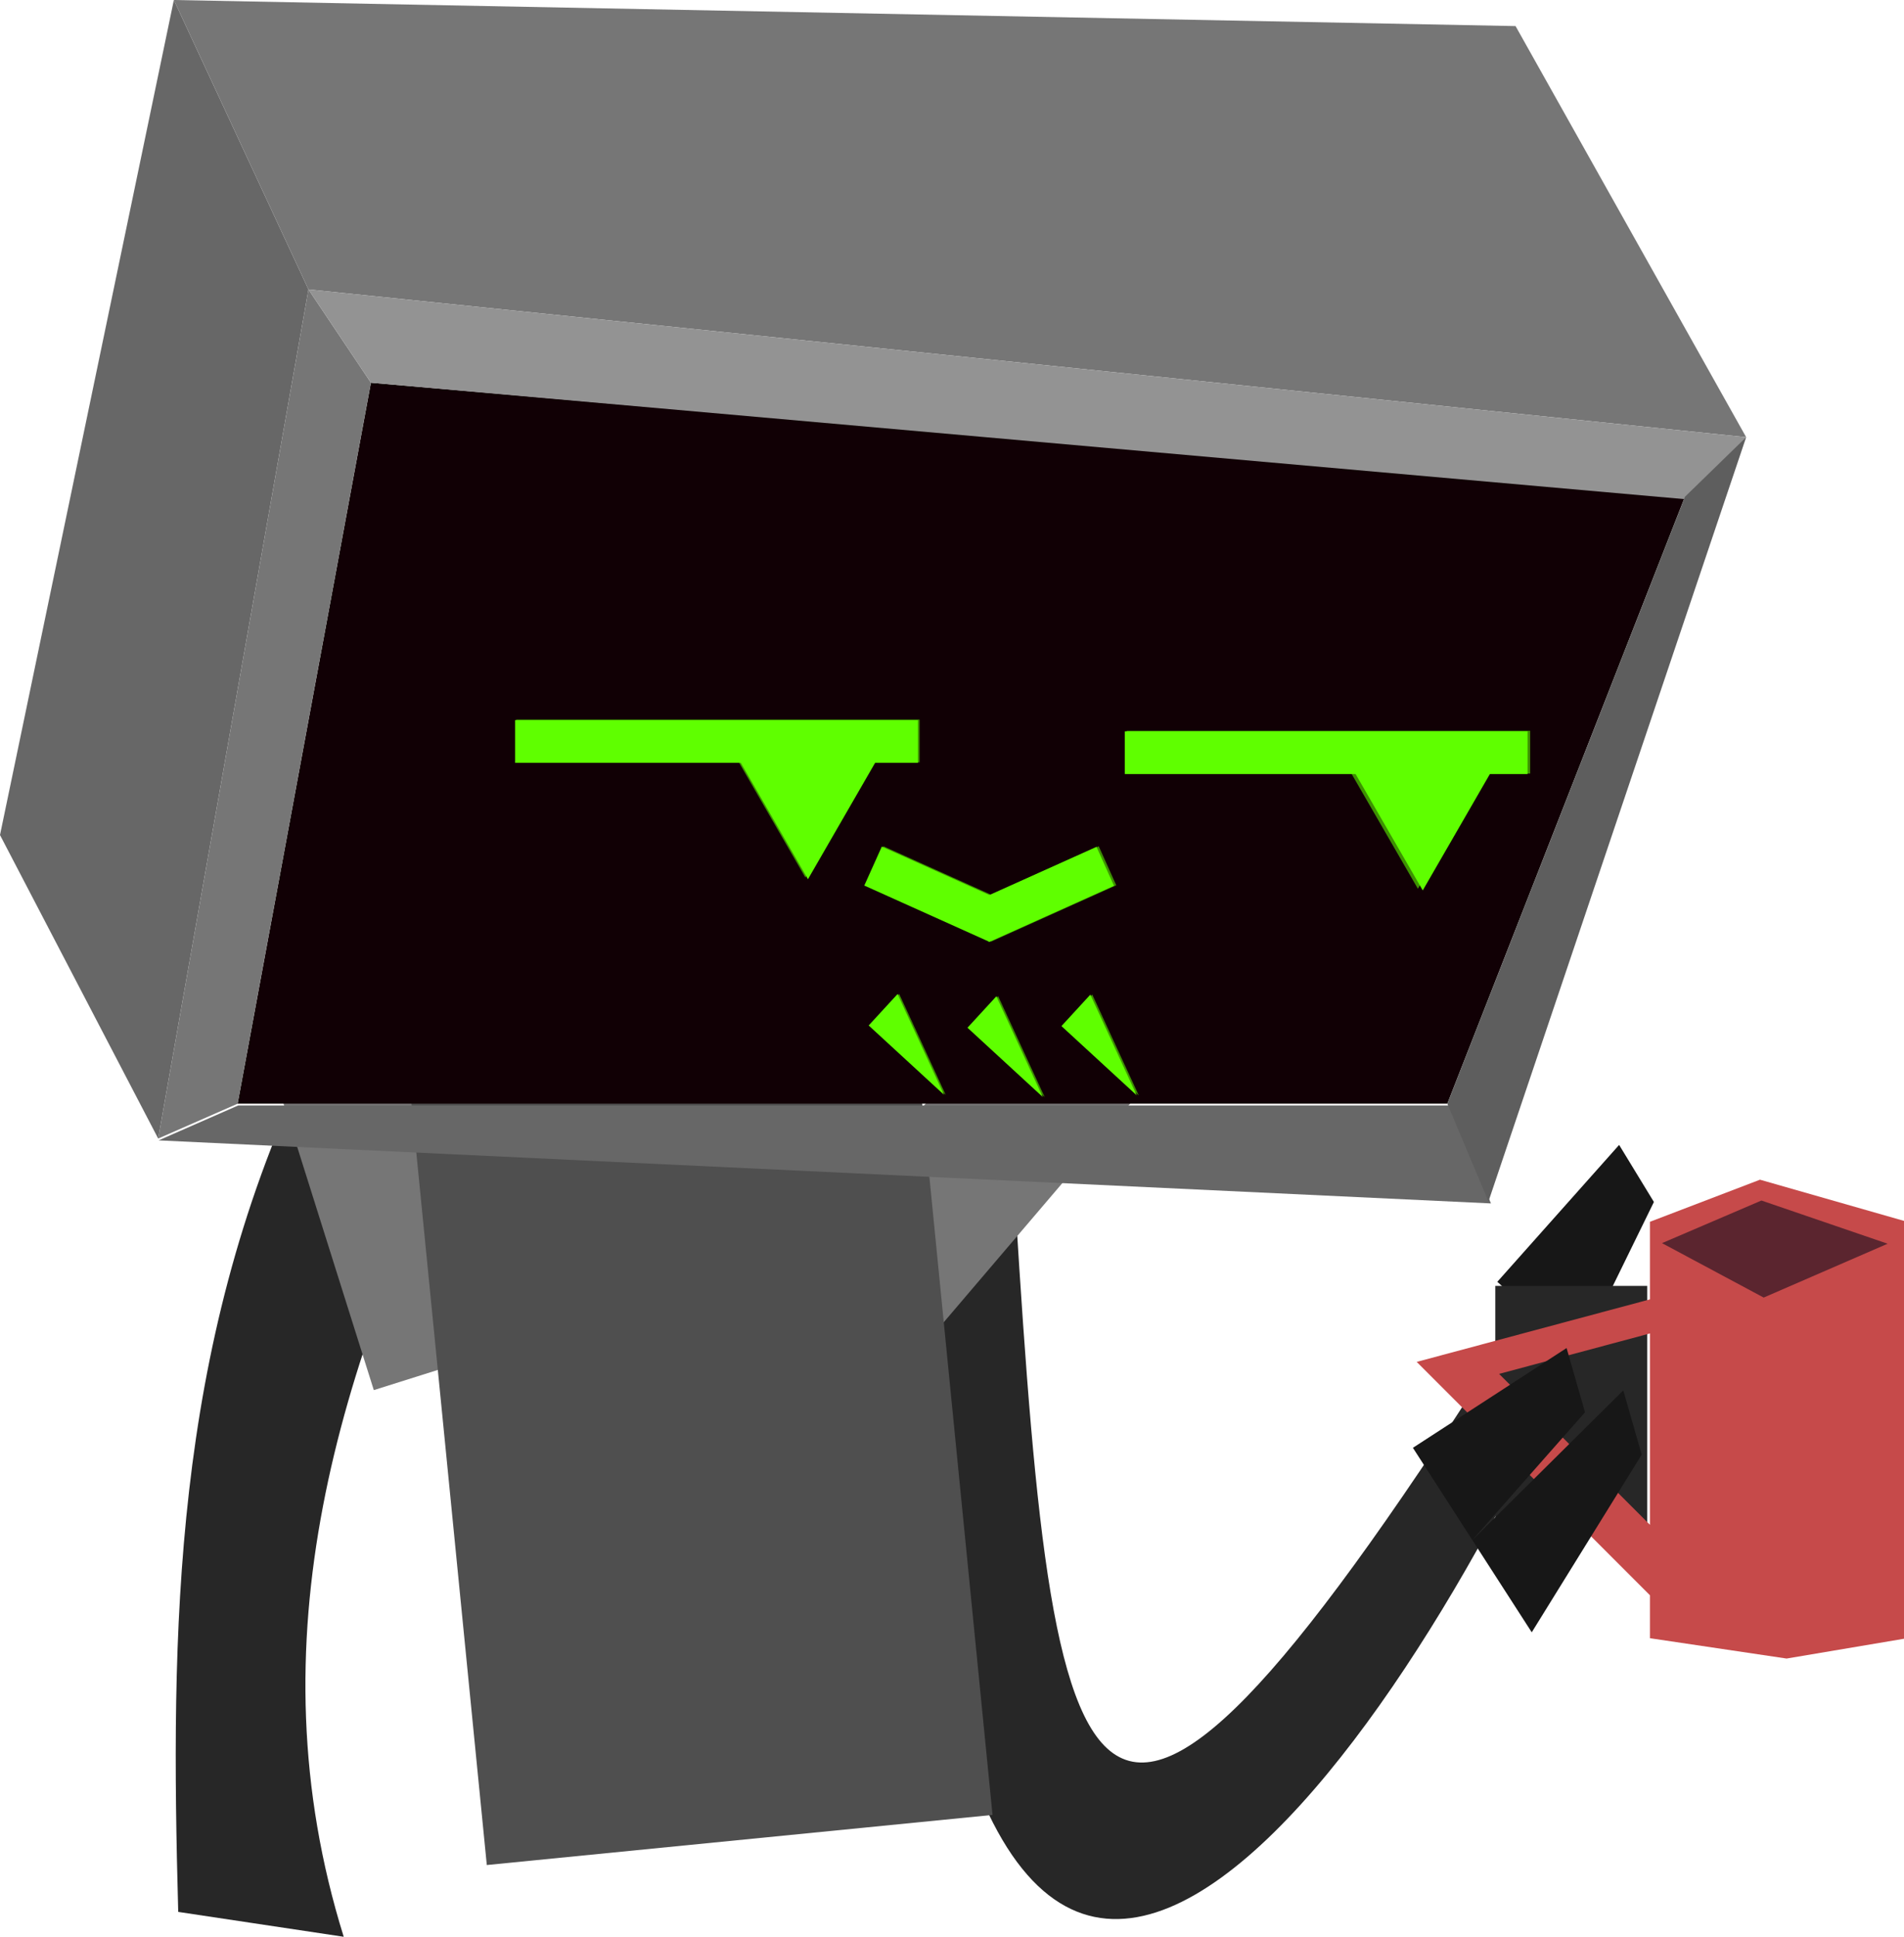 <?xml version="1.0" encoding="UTF-8" standalone="no"?>
<!-- Created with Inkscape (http://www.inkscape.org/) -->

<svg
   width="97.182mm"
   height="98.803mm"
   viewBox="0 0 97.182 98.803"
   version="1.1"
   id="svg933"
   inkscape:version="1.1 (c68e22c387, 2021-05-23)"
   sodipodi:docname="tutorial boy.svg"
   xmlns:inkscape="http://www.inkscape.org/namespaces/inkscape"
   xmlns:sodipodi="http://sodipodi.sourceforge.net/DTD/sodipodi-0.dtd"
   xmlns="http://www.w3.org/2000/svg"
   xmlns:svg="http://www.w3.org/2000/svg">
  <sodipodi:namedview
     id="namedview935"
     pagecolor="#505050"
     bordercolor="#ffffff"
     borderopacity="1"
     inkscape:pageshadow="0"
     inkscape:pageopacity="0"
     inkscape:pagecheckerboard="1"
     inkscape:document-units="mm"
     showgrid="false"
     inkscape:snap-intersection-paths="false"
     inkscape:object-nodes="true"
     inkscape:object-paths="false"
     inkscape:zoom="0.6708123"
     inkscape:cx="99.878908"
     inkscape:cy="395.78881"
     inkscape:window-width="2004"
     inkscape:window-height="1406"
     inkscape:window-x="-11"
     inkscape:window-y="-11"
     inkscape:window-maximized="1"
     inkscape:current-layer="layer1" />
  <defs
     id="defs930">
    <filter
       inkscape:collect="always"
       style="color-interpolation-filters:sRGB"
       id="filter15638"
       x="-0.09"
       y="-0.242"
       width="1.18"
       height="1.484">
      <feGaussianBlur
         inkscape:collect="always"
         stdDeviation="7.32"
         id="feGaussianBlur15640" />
    </filter>
  </defs>
  <g
     inkscape:label="Слой 1"
     inkscape:groupmode="layer"
     id="layer1"
     transform="translate(-5.522,-1.479)">
    <path
       id="rect12466-7-7"
       style="fill:#171717;stroke-width:4.236;stroke-linejoin:round;paint-order:markers stroke fill"
       d="m 88.164,59.886 1.775,2.911 -3.822,7.809 -4.171,-3.736 z"
       sodipodi:nodetypes="ccccc"
       inkscape:export-filename="D:\work\GMTK2023\Assets\Textures\Animations\tutor2.png"
       inkscape:export-xdpi="132.65125"
       inkscape:export-ydpi="132.65125" />
    <rect
       style="fill:#272727;fill-opacity:1;stroke-width:4.236;stroke-linejoin:round;paint-order:markers stroke fill"
       id="rect10392"
       width="7.753"
       height="12.064"
       x="81.843"
       y="67.078"
       inkscape:export-filename="D:\work\GMTK2023\Assets\Textures\Animations\tutor2.png"
       inkscape:export-xdpi="132.65125"
       inkscape:export-ydpi="132.65125" />
    <path
       id="rect8790"
       style="fill:#272727;stroke-width:4.236;stroke-linejoin:round;paint-order:markers stroke fill"
       d="m 57.168,60.053 c 2.072,34.21 3.108,44.241 24.62,10.686 l 3.299,1.591 C 75.364,93.571 52.948,124.201 51.448,64.718 Z"
       sodipodi:nodetypes="ccccc"
       inkscape:export-filename="D:\work\GMTK2023\Assets\Textures\Animations\tutor2.png"
       inkscape:export-xdpi="132.65125"
       inkscape:export-ydpi="132.65125" />
    <path
       id="rect8002"
       style="fill:#272727;stroke-width:4.236;stroke-linejoin:round;paint-order:markers stroke fill"
       transform="rotate(8.543)"
       d="m 29.165,52.305 h 8.542 c -4.598,14.648 -6.896,29.212 0,43.438 h -8.542 c -2.516,-14.102 -4.529,-28.279 0,-43.438 z"
       sodipodi:nodetypes="ccccc"
       inkscape:export-filename="D:\work\GMTK2023\Assets\Textures\Animations\tutor2.png"
       inkscape:export-xdpi="132.65125"
       inkscape:export-ydpi="132.65125" />
    <rect
       style="fill:#767676;fill-opacity:1;stroke-width:4.236;stroke-linejoin:round;paint-order:markers stroke fill"
       id="rect6744"
       width="7.938"
       height="18.784"
       x="1.699"
       y="57.658"
       transform="rotate(-17.496)"
       inkscape:export-filename="D:\work\GMTK2023\Assets\Textures\Animations\tutor2.png"
       inkscape:export-xdpi="132.65125"
       inkscape:export-ydpi="132.65125" />
    <rect
       style="fill:#767676;fill-opacity:1;stroke-width:4.236;stroke-linejoin:round;paint-order:markers stroke fill"
       id="rect6744-3"
       width="7.938"
       height="18.784"
       x="-85.569"
       y="2.427"
       transform="matrix(-0.761,-0.649,-0.649,0.761,0,0)"
       inkscape:export-filename="D:\work\GMTK2023\Assets\Textures\Animations\tutor2.png"
       inkscape:export-xdpi="132.65125"
       inkscape:export-ydpi="132.65125" />
    <rect
       style="fill:#4f4f4f;fill-opacity:1;stroke-width:4.236;stroke-linejoin:round;paint-order:markers stroke fill"
       id="rect6532"
       width="25.938"
       height="41.968"
       x="20.702"
       y="57.176"
       transform="rotate(-5.654)"
       inkscape:export-filename="D:\work\GMTK2023\Assets\Textures\Animations\tutor2.png"
       inkscape:export-xdpi="132.65125"
       inkscape:export-ydpi="132.65125" />
    <path
       id="rect1016"
       style="fill:#110005;stroke-width:4.236;stroke-linejoin:round;paint-order:markers stroke fill"
       d="m 24.454,21.003 67.069,5.818 -12.128,30.962 H 17.65 Z"
       sodipodi:nodetypes="ccccc"
       inkscape:export-filename="D:\work\GMTK2023\Assets\Textures\Animations\tutor2.png"
       inkscape:export-xdpi="132.65125"
       inkscape:export-ydpi="132.65125" />
    <path
       id="rect1410"
       style="fill:#676767;fill-opacity:1;stroke-width:4.236;stroke-linejoin:round;paint-order:markers stroke fill"
       d="M 5.522,44.077 14.396,1.479 21.266,16.246 13.596,59.561 Z"
       sodipodi:nodetypes="ccccc"
       inkscape:export-filename="D:\work\GMTK2023\Assets\Textures\Animations\tutor2.png"
       inkscape:export-xdpi="132.65125"
       inkscape:export-ydpi="132.65125" />
    <path
       id="rect1410-6"
       style="fill:#767676;fill-opacity:1;stroke-width:4.236;stroke-linejoin:round;paint-order:markers stroke fill"
       d="M 82.878,2.81 14.396,1.479 21.266,16.246 94.648,23.782 Z"
       sodipodi:nodetypes="ccccc"
       inkscape:export-filename="D:\work\GMTK2023\Assets\Textures\Animations\tutor2.png"
       inkscape:export-xdpi="132.65125"
       inkscape:export-ydpi="132.65125" />
    <path
       id="rect2416"
       style="fill:#767676;stroke-width:4.236;stroke-linejoin:round;paint-order:markers stroke fill"
       d="m 21.266,16.246 3.188,4.757 -6.804,36.78 -4.054,1.778 z"
       sodipodi:nodetypes="ccccc"
       inkscape:export-filename="D:\work\GMTK2023\Assets\Textures\Animations\tutor2.png"
       inkscape:export-xdpi="132.65125"
       inkscape:export-ydpi="132.65125" />
    <path
       id="rect2416-4"
       style="fill:#939393;fill-opacity:1;stroke-width:4.236;stroke-linejoin:round;paint-order:markers stroke fill"
       d="m 94.648,23.782 -2.846,3.187 -67.348,-5.966 -3.188,-4.757 z"
       sodipodi:nodetypes="ccccc"
       inkscape:export-filename="D:\work\GMTK2023\Assets\Textures\Animations\tutor2.png"
       inkscape:export-xdpi="132.65125"
       inkscape:export-ydpi="132.65125" />
    <path
       id="path4560"
       style="fill:#676767;stroke-width:16.01;stroke-linejoin:round;paint-order:markers stroke fill"
       inkscape:transform-center-x="0.1479089"
       inkscape:transform-center-y="-1.3509919"
       transform="scale(0.265)"
       d="M 66.71,218.392 H 300.076 l 7.932,18.857 -256.62,-12.138 z"
       sodipodi:nodetypes="ccccc"
       inkscape:export-filename="D:\work\GMTK2023\Assets\Textures\Animations\tutor2.png"
       inkscape:export-xdpi="132.65125"
       inkscape:export-ydpi="132.65125" />
    <path
       id="rect6042"
       style="fill:#5e5e5e;stroke-width:4.236;stroke-linejoin:round;paint-order:markers stroke fill"
       d="M 91.524,26.821 94.648,23.782 81.494,62.772 79.395,57.783 Z"
       sodipodi:nodetypes="ccccc"
       inkscape:export-filename="D:\work\GMTK2023\Assets\Textures\Animations\tutor2.png"
       inkscape:export-xdpi="132.65125"
       inkscape:export-ydpi="132.65125" />
    <path
       id="rect9901"
       style="fill:#c64a4a;fill-opacity:1;stroke-width:16.01;stroke-linejoin:round;paint-order:markers stroke fill"
       d="m 338.631,240.785 v 14.932 l -44.926,12.037 44.926,44.926 v 8.268 l 26.318,3.913 23.224,-3.913 v -80.162 l -28.349,-8.106 z m 0,21.494 v 36.842 l -29.055,-29.055 z"
       transform="scale(0.265)"
       sodipodi:nodetypes="cccccccccccccc"
       inkscape:export-filename="D:\work\GMTK2023\Assets\Textures\Animations\tutor2.png"
       inkscape:export-xdpi="132.65125"
       inkscape:export-ydpi="132.65125" />
    <path
       id="rect12466"
       style="fill:#171717;stroke-width:4.236;stroke-linejoin:round;paint-order:markers stroke fill"
       d="m 88.376,72.409 0.941,3.277 -5.613,9.064 -3.033,-4.706 z"
       sodipodi:nodetypes="ccccc"
       inkscape:export-filename="D:\work\GMTK2023\Assets\Textures\Animations\tutor2.png"
       inkscape:export-xdpi="132.65125"
       inkscape:export-ydpi="132.65125" />
    <path
       id="rect12466-7"
       style="fill:#171717;stroke-width:4.236;stroke-linejoin:round;paint-order:markers stroke fill"
       d="m 85.482,70.248 0.941,3.277 -5.752,6.519 -3.033,-4.706 z"
       sodipodi:nodetypes="ccccc"
       inkscape:export-filename="D:\work\GMTK2023\Assets\Textures\Animations\tutor2.png"
       inkscape:export-xdpi="132.65125"
       inkscape:export-ydpi="132.65125" />
    <path
       id="path13253"
       style="fill:#5b252f;fill-opacity:1;stroke-width:16.01;stroke-linejoin:round;paint-order:markers stroke fill"
       inkscape:transform-center-x="-0.43564655"
       inkscape:transform-center-y="0.43564694"
       transform="scale(0.265)"
       d="m 360.538,255.372 -19.586,-10.479 19.151,-8.203 24.31,8.317 z"
       sodipodi:nodetypes="ccccc"
       inkscape:export-filename="D:\work\GMTK2023\Assets\Textures\Animations\tutor2.png"
       inkscape:export-xdpi="132.65125"
       inkscape:export-ydpi="132.65125" />
    <rect
       style="fill:#5fff00;fill-opacity:1;stroke-width:3.23;stroke-linejoin:round;paint-order:markers stroke fill"
       id="rect14416"
       width="20.559"
       height="2.178"
       x="31.814"
       y="38.217"
       inkscape:export-filename="D:\work\GMTK2023\Assets\Textures\Animations\tutor2.png"
       inkscape:export-xdpi="132.65125"
       inkscape:export-ydpi="132.65125" />
    <rect
       style="fill:#5fff00;fill-opacity:1;stroke-width:3.23;stroke-linejoin:round;paint-order:markers stroke fill"
       id="rect14416-2"
       width="6.997"
       height="2.178"
       x="64.407"
       y="20.007"
       transform="rotate(24.22)"
       inkscape:export-filename="D:\work\GMTK2023\Assets\Textures\Animations\tutor2.png"
       inkscape:export-xdpi="132.65125"
       inkscape:export-ydpi="132.65125" />
    <rect
       style="fill:#5fff00;fill-opacity:1;stroke-width:3.23;stroke-linejoin:round;paint-order:markers stroke fill"
       id="rect14416-2-0"
       width="6.997"
       height="2.178"
       x="-37.765"
       y="65.969"
       transform="matrix(-0.912,0.41,0.41,0.912,0,0)"
       inkscape:export-filename="D:\work\GMTK2023\Assets\Textures\Animations\tutor2.png"
       inkscape:export-xdpi="132.65125"
       inkscape:export-ydpi="132.65125" />
    <path
       id="rect14416-1"
       style="fill:#5fff00;stroke-width:3.23;stroke-linejoin:round;paint-order:markers stroke fill"
       d="m 51.335,52.189 v 0 l 2.37,5.14 -3.845,-3.536 z"
       sodipodi:nodetypes="ccccc"
       inkscape:export-filename="D:\work\GMTK2023\Assets\Textures\Animations\tutor2.png"
       inkscape:export-xdpi="132.65125"
       inkscape:export-ydpi="132.65125" />
    <path
       id="rect14416-1-6"
       style="fill:#5fff00;stroke-width:3.23;stroke-linejoin:round;paint-order:markers stroke fill"
       d="m 56.378,52.304 v 0 l 2.37,5.14 -3.845,-3.536 z"
       sodipodi:nodetypes="ccccc"
       inkscape:export-filename="D:\work\GMTK2023\Assets\Textures\Animations\tutor2.png"
       inkscape:export-xdpi="132.65125"
       inkscape:export-ydpi="132.65125" />
    <path
       id="rect14416-1-4"
       style="fill:#5fff00;stroke-width:3.23;stroke-linejoin:round;paint-order:markers stroke fill"
       d="m 61.174,52.22 v 0 l 2.37,5.14 -3.845,-3.536 z"
       sodipodi:nodetypes="ccccc"
       inkscape:export-filename="D:\work\GMTK2023\Assets\Textures\Animations\tutor2.png"
       inkscape:export-xdpi="132.65125"
       inkscape:export-ydpi="132.65125" />
    <path
       sodipodi:type="star"
       style="fill:#5fff00;fill-opacity:1;stroke-width:16.01;stroke-linejoin:round;paint-order:markers stroke fill"
       id="path14784"
       inkscape:flatsided="true"
       sodipodi:sides="3"
       sodipodi:cx="138.63789"
       sodipodi:cy="147.39594"
       sodipodi:r1="17.706341"
       sodipodi:r2="8.8531704"
       sodipodi:arg1="1.5707963"
       sodipodi:arg2="2.6179939"
       inkscape:rounded="0"
       inkscape:randomized="0"
       d="m 138.638,165.102 -15.334,-26.56 30.668,-1e-5 z"
       transform="matrix(0.265,0,0,0.265,10.022,2.58)"
       inkscape:transform-center-y="1.1712002"
       inkscape:export-filename="D:\work\GMTK2023\Assets\Textures\Animations\tutor2.png"
       inkscape:export-xdpi="132.65125"
       inkscape:export-ydpi="132.65125" />
    <rect
       style="fill:#5fff00;fill-opacity:1;stroke-width:3.23;stroke-linejoin:round;paint-order:markers stroke fill"
       id="rect14416-9"
       width="20.559"
       height="2.178"
       x="62.931"
       y="38.788"
       inkscape:export-filename="D:\work\GMTK2023\Assets\Textures\Animations\tutor2.png"
       inkscape:export-xdpi="132.65125"
       inkscape:export-ydpi="132.65125" />
    <path
       sodipodi:type="star"
       style="fill:#5fff00;fill-opacity:1;stroke-width:16.01;stroke-linejoin:round;paint-order:markers stroke fill"
       id="path14784-9"
       inkscape:flatsided="true"
       sodipodi:sides="3"
       sodipodi:cx="138.63789"
       sodipodi:cy="147.39594"
       sodipodi:r1="17.706341"
       sodipodi:r2="8.8531704"
       sodipodi:arg1="1.5707963"
       sodipodi:arg2="2.6179939"
       inkscape:rounded="0"
       inkscape:randomized="0"
       transform="matrix(0.265,0,0,0.265,41.401,3.151)"
       inkscape:transform-center-y="1.1712002"
       d="m 138.638,165.102 -15.334,-26.56 30.668,-1e-5 z"
       inkscape:export-filename="D:\work\GMTK2023\Assets\Textures\Animations\tutor2.png"
       inkscape:export-xdpi="132.65125"
       inkscape:export-ydpi="132.65125" />
    <path
       id="rect14416-3"
       style="opacity:0.756;mix-blend-mode:normal;fill:#5fff00;fill-opacity:1;stroke-width:12.207;stroke-linejoin:round;paint-order:markers stroke fill;filter:url(#filter15638)"
       d="m 122.227,-70.992 v 8.232 h 42.912 l 12.805,22.178 12.805,-22.178 h 9.184 v -8.232 z m 117.607,2.158 v 8.232 h 43.275 l 12.805,22.178 12.805,-22.178 h 8.821 v -8.232 z m -46.871,22.229 -3.377,7.508 24.115,10.848 24.117,-10.848 -3.377,-7.508 -20.738,9.328 z m 3.041,28.42 -5.572,6.061 14.531,13.365 z m 37.188,0.119 -5.574,6.061 14.533,13.365 z m -18.127,0.314 -5.572,6.061 14.531,13.365 z"
       transform="matrix(0.265,0,0,0.265,-0.525,57.001)"
       inkscape:export-filename="D:\work\GMTK2023\Assets\Textures\Animations\tutor2.png"
       inkscape:export-xdpi="132.65125"
       inkscape:export-ydpi="132.65125"
       sodipodi:nodetypes="ccccccccccccccccccccccccccccccccccc" />
  </g>
</svg>
